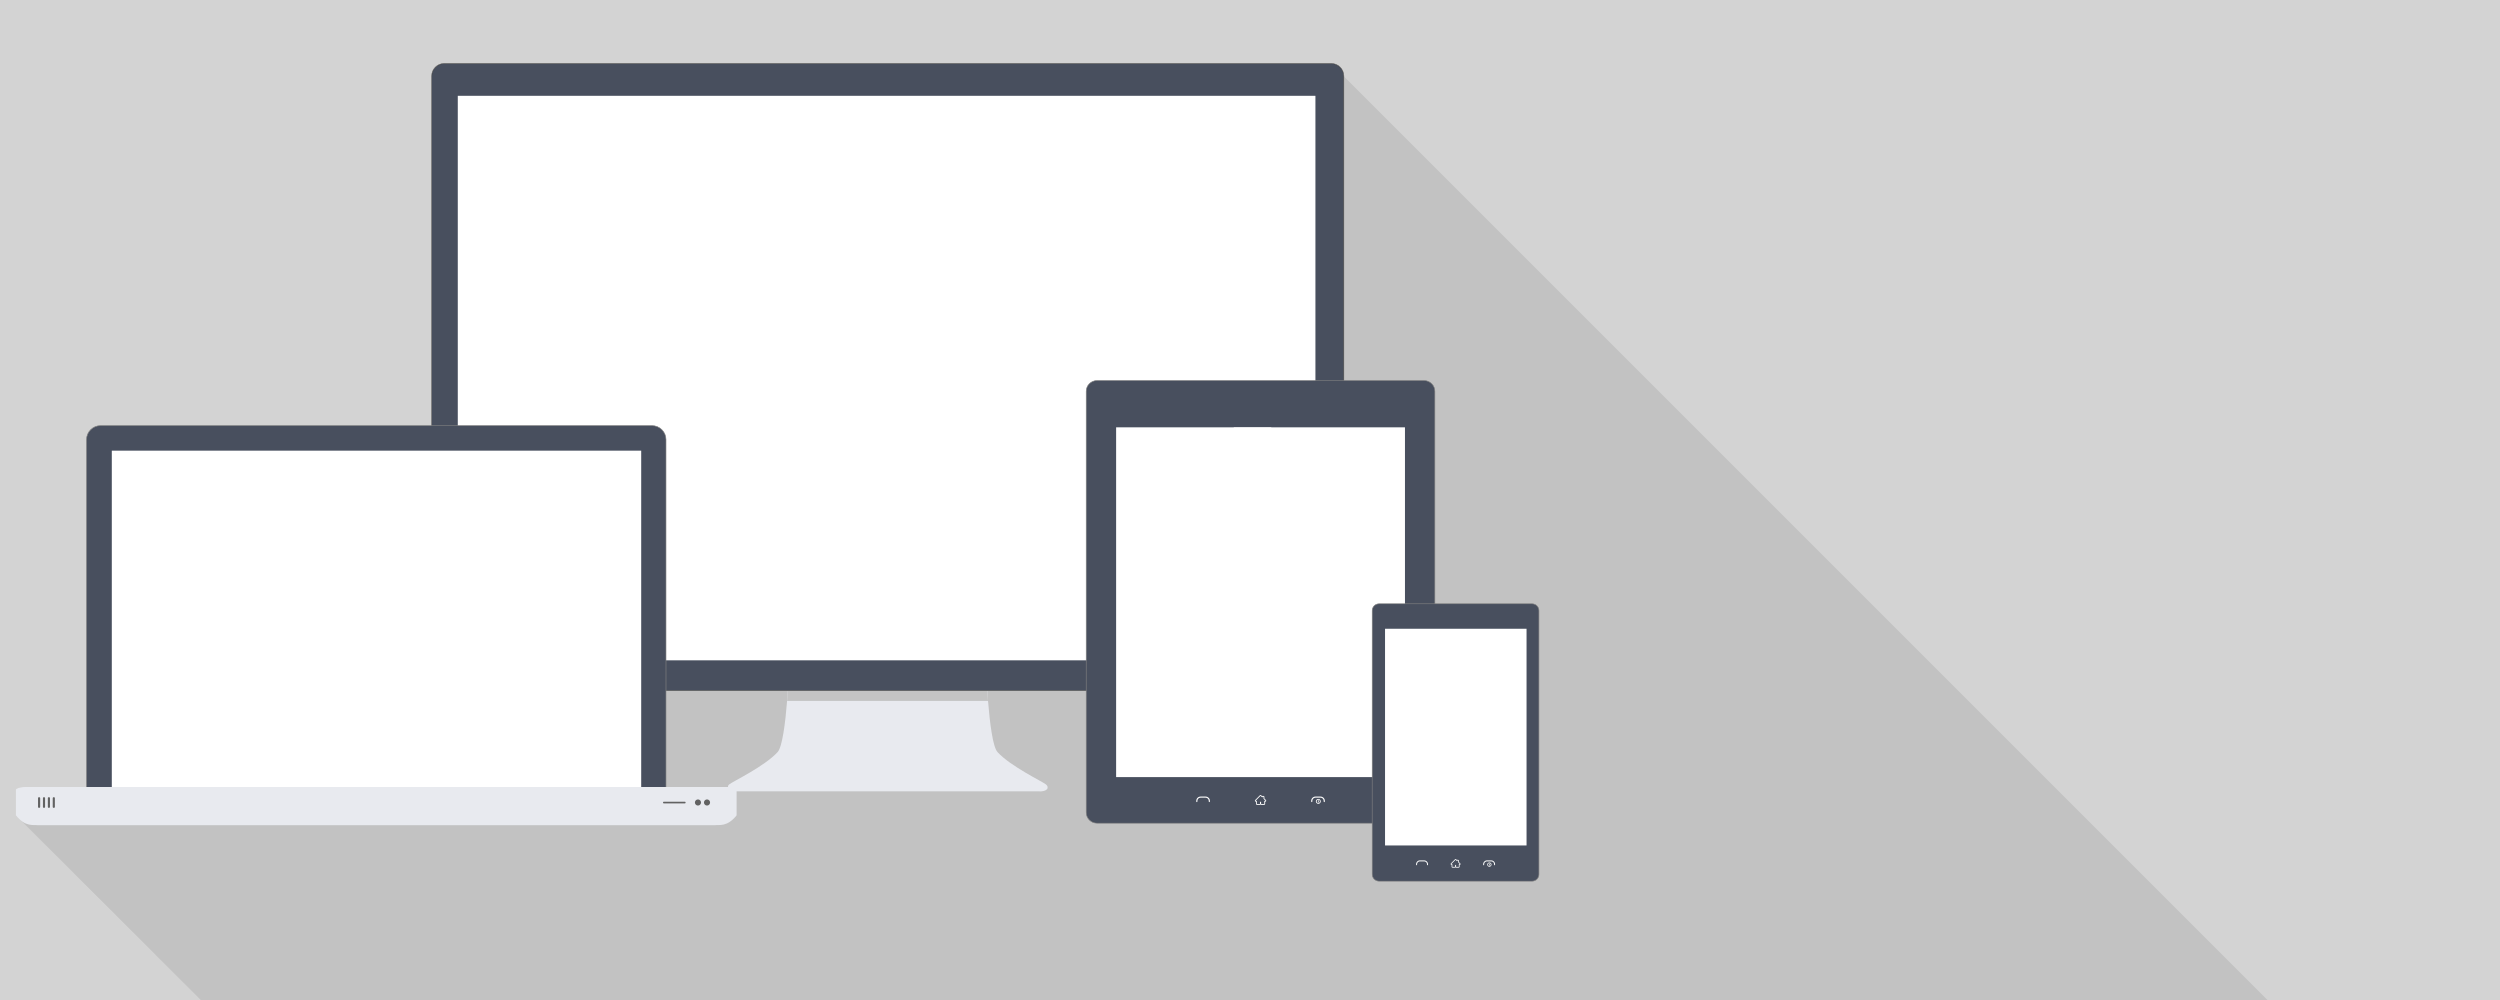 <?xml version="1.0" encoding="utf-8"?>
<!-- Generator: Adobe Illustrator 16.0.4, SVG Export Plug-In . SVG Version: 6.00 Build 0)  -->
<!DOCTYPE svg PUBLIC "-//W3C//DTD SVG 1.1//EN" "http://www.w3.org/Graphics/SVG/1.1/DTD/svg11.dtd">
<svg version="1.1" id="Layer_1" xmlns="http://www.w3.org/2000/svg" xmlns:xlink="http://www.w3.org/1999/xlink" x="0px" y="0px"
	 width="1440px" height="576px" viewBox="0 0 1440 576" enable-background="new 0 0 1440 576" xml:space="preserve">
<rect y="-1.897" fill="#D3D3D3" width="1440" height="578.971"/>
<polygon opacity="0.3" fill="#999999" enable-background="new    " points="766.771,36.714 1307.131,577.073 116.733,577.073 
	9.166,469.657 188.112,447.609 546.594,176.594 746.084,110.597 "/>
<path fill="#E8EAEF" d="M597.899,455.82c5.481,0.4,6.701-2.272,4.557-4.004c-2.144-1.731-20.392-10.401-27.894-18.624
	c-5.435-5.956-6.924-55.46-6.924-55.46c0-1.719-1.393-3.109-3.11-3.109H457.95c-1.718,0-3.111,1.392-3.111,3.109
	c0,0-1.491,49.504-6.924,55.46c-7.502,8.223-25.75,16.893-27.894,18.624c-2.145,1.73,1.132,4.004,4.559,4.004H597.899z"/>
<path fill="#C4C4C4" d="M454.255,390.711c-0.22,3.938-0.509,8.437-0.881,13.009h115.729c-0.371-4.572-0.661-9.071-0.881-13.009
	H454.255z"/>
<g>
	<g>
		<path fill="#010101" d="M255.92,397.844c-4.015,0-7.282-3.267-7.282-7.282V43.819c0-4.015,3.267-7.282,7.282-7.282h510.852
			c4.017,0,7.282,3.267,7.282,7.282v346.744c0,4.016-3.267,7.281-7.282,7.281H255.92L255.92,397.844z"/>
	</g>
	<g>
		<path fill="#484F5E" d="M248.815,43.819c0-3.907,3.197-7.104,7.104-7.104h510.853c3.907,0,7.104,3.197,7.104,7.104v346.744
			c0,3.907-3.196,7.104-7.104,7.104H255.92c-3.908,0-7.104-3.196-7.104-7.104L248.815,43.819L248.815,43.819z"/>
	</g>
	<path fill="#808080" d="M766.771,36.359H255.92c-4.113,0-7.46,3.346-7.46,7.459v346.743c0,4.113,3.347,7.461,7.46,7.461h510.852
		c4.113,0,7.461-3.348,7.461-7.461V43.819C774.23,39.706,770.885,36.359,766.771,36.359z M773.876,390.562
		c0,3.907-3.196,7.104-7.104,7.104H255.92c-3.908,0-7.104-3.196-7.104-7.104V43.819c0-3.907,3.197-7.104,7.104-7.104h510.852
		c3.908,0,7.104,3.197,7.104,7.104V390.562z"/>
</g>
<polygon fill="#FFFFFF" points="488.661,55.186 448.604,55.186 263.684,55.186 263.684,97.573 263.684,251.159 263.684,380.344 
	757.686,380.344 757.686,251.159 757.686,97.573 757.686,55.186 "/>
<g>
	<g>
		<path fill="#484F5E" d="M631.884,474.151c-3.43,0-6.22-2.789-6.22-6.22V225.41c0-3.429,2.79-6.219,6.22-6.219h188.377
			c3.429,0,6.22,2.79,6.22,6.219v242.521c0,3.431-2.791,6.22-6.22,6.22H631.884z"/>
		<path fill="#808080" d="M820.261,219.014H631.884c-3.526,0-6.396,2.87-6.396,6.396v242.521c0,3.527,2.869,6.396,6.396,6.396
			h188.377c3.527,0,6.396-2.869,6.396-6.396V225.41C826.657,221.883,823.788,219.014,820.261,219.014z M826.302,467.933
			c0,3.322-2.718,6.042-6.041,6.042H631.884c-3.323,0-6.042-2.72-6.042-6.042V225.41c0-3.322,2.719-6.041,6.042-6.041h188.377
			c3.323,0,6.041,2.719,6.041,6.041V467.933z"/>
	</g>
</g>
<polygon fill="#FFFFFF" points="732.251,246.141 732.251,246.029 710.667,246.029 710.667,246.141 642.888,246.141 642.888,268.443 
	642.888,363.604 642.888,447.609 809.257,447.609 809.257,363.604 809.257,268.443 809.257,246.141 "/>
<g>
	<g>
		<path fill="#FFFFFF" d="M726.082,458.433c0,0.002,0,0,0.005,0.002c0.017,0,0.035,0.006,0.055,0.023
			c0.321,0.324,0.646,0.652,0.975,0.977c0-0.14,0-0.275,0-0.415c0-0.045,0.034-0.082,0.078-0.082c0.178,0,0.351,0,0.527,0
			c0.045,0,0.082,0.037,0.082,0.082c0,0.243,0,0.485,0,0.73c0,0.118,0,0.239,0,0.36c0,0.01-0.002,0.014-0.002,0.019
			c0.008,0.005,0.02,0.016,0.036,0.033c0.335,0.335,0.669,0.671,1.002,1.007c0.052,0.05,0.016,0.138-0.056,0.138
			c-0.184,0-0.37,0-0.556,0c0,0.571,0,1.14,0,1.712c0,0.045-0.035,0.079-0.08,0.079c-0.576,0-1.098,0-1.675,0
			c-0.045,0-0.079-0.034-0.079-0.079c0-0.399,0-0.798,0-1.197c-0.174,0-0.453,0-0.623,0c0,0.399,0,0.798,0,1.197
			c0,0.045-0.037,0.079-0.08,0.079c-0.577,0-1.101,0-1.677,0c-0.043,0-0.079-0.034-0.079-0.079c0-0.572,0-1.141,0-1.712
			c-0.188,0-0.373,0-0.557,0c-0.07,0-0.105-0.088-0.057-0.138c0.901-0.905,1.803-1.811,2.703-2.711
			c0.017-0.019,0.032-0.023,0.054-0.023C726.08,458.433,726.082,458.435,726.082,458.433z M726.082,457.923l-0.098,0.026
			c-0.115,0.02-0.223,0.076-0.309,0.162l-1.357,1.359l-1.345,1.351c-0.163,0.163-0.212,0.41-0.122,0.625
			c0.09,0.214,0.297,0.353,0.527,0.353h0.064v1.22c0,0.316,0.258,0.572,0.57,0.572h1.676c0.15,0,0.289-0.059,0.392-0.155
			c0.103,0.098,0.241,0.155,0.393,0.155h1.675c0.314,0,0.571-0.256,0.571-0.572v-1.22h0.063c0.232,0,0.439-0.139,0.529-0.353
			c0.086-0.215,0.039-0.462-0.125-0.625l-0.894-0.896v-0.175v-0.731c0-0.316-0.256-0.572-0.574-0.572h-0.527
			c-0.105,0-0.206,0.027-0.29,0.081l-0.416-0.415c-0.08-0.081-0.178-0.137-0.288-0.159l-0.034-0.011h-0.014L726.082,457.923
			L726.082,457.923z"/>
	</g>
	<g>
		<g>
			<path fill="#FFFFFF" d="M762.771,462.026c-0.179,0-0.321-0.143-0.321-0.321v-0.414c0-1.009-0.819-1.831-1.831-1.831h-2.895
				c-1.01,0-1.83,0.822-1.83,1.831v0.414c0,0.18-0.145,0.321-0.322,0.321c-0.176,0-0.32-0.143-0.32-0.321v-0.414
				c0-1.362,1.108-2.473,2.475-2.473h2.894c1.365,0,2.476,1.109,2.476,2.473v0.414C763.095,461.885,762.95,462.026,762.771,462.026
				L762.771,462.026z"/>
		</g>
		<g>
			<path fill="#FFFFFF" d="M759.348,463.003c-0.778,0-1.412-0.633-1.412-1.412c0-0.782,0.634-1.413,1.412-1.413
				c0.78,0,1.414,0.631,1.414,1.413C760.762,462.37,760.128,463.003,759.348,463.003L759.348,463.003z M759.348,460.653
				c-0.515,0-0.937,0.421-0.937,0.938c0,0.516,0.422,0.938,0.937,0.938c0.519,0,0.938-0.422,0.938-0.938
				C760.284,461.074,759.865,460.653,759.348,460.653L759.348,460.653z"/>
			<path fill="#FFFFFF" d="M759.348,462.292c-0.113,0-0.211-0.093-0.211-0.208v-0.987c0-0.114,0.098-0.211,0.211-0.211
				c0.115,0,0.213,0.097,0.213,0.211v0.987C759.561,462.199,759.463,462.292,759.348,462.292L759.348,462.292z"/>
		</g>
	</g>
	<g>
		<path fill="#FFFFFF" d="M696.57,462.026c-0.181,0-0.322-0.146-0.322-0.322v-0.413c0-1.01-0.82-1.831-1.831-1.831h-2.894
			c-1.011,0-1.83,0.821-1.83,1.831v0.413c0,0.178-0.147,0.322-0.323,0.322c-0.178,0-0.32-0.146-0.32-0.322v-0.413
			c0-1.363,1.109-2.473,2.476-2.473h2.893c1.362,0,2.475,1.108,2.475,2.473v0.413C696.893,461.882,696.749,462.026,696.57,462.026
			L696.57,462.026z"/>
	</g>
</g>
<g>
	<g>
		<path fill="#484F5E" d="M794.357,507.549c-2.185,0-3.961-1.776-3.961-3.961V351.74c0-2.186,1.776-3.961,3.961-3.961h88.108
			c2.185,0,3.96,1.775,3.96,3.961v151.848c0,2.185-1.775,3.961-3.96,3.961H794.357z"/>
		<rect x="797.781" y="362.165" fill="#FFFFFF" width="81.508" height="124.819"/>
		<path fill="#808080" d="M882.467,347.602h-88.109c-2.281,0-4.138,1.856-4.138,4.14v151.848c0,2.282,1.855,4.139,4.138,4.139
			h88.109c2.282,0,4.139-1.855,4.139-4.139V351.74C886.604,349.458,884.749,347.602,882.467,347.602z M886.249,503.588
			c0,2.08-1.702,3.783-3.782,3.783h-88.108c-2.08,0-3.782-1.703-3.782-3.783V351.74c0-2.081,1.702-3.783,3.782-3.783h88.108
			c2.08,0,3.782,1.702,3.782,3.783V503.588z"/>
	</g>
</g>
<g>
	<g>
		<path fill="#FFFFFF" d="M838.421,495.252c0.001,0,0.001,0,0.003,0c0.016,0,0.032,0.005,0.048,0.021
			c0.283,0.281,0.565,0.567,0.851,0.853c0-0.12,0-0.242,0-0.364c0-0.037,0.031-0.068,0.069-0.068c0.153,0,0.307,0,0.46,0
			c0.038,0,0.071,0.031,0.071,0.068c0,0.213,0,0.425,0,0.641c0,0.104,0,0.21,0,0.316c0,0.007-0.001,0.012-0.001,0.016
			c0.006,0.005,0.018,0.015,0.031,0.028c0.292,0.293,0.583,0.587,0.875,0.881c0.044,0.045,0.013,0.121-0.049,0.121
			c-0.161,0-0.324,0-0.484,0c0,0.498,0,0.997,0,1.495c0,0.038-0.031,0.071-0.072,0.071c-0.501,0-0.956,0-1.459,0
			c-0.039,0-0.07-0.033-0.07-0.071c0-0.349,0-0.696,0-1.047c-0.148,0-0.395,0-0.542,0c0,0.351,0,0.698,0,1.047
			c0,0.038-0.032,0.071-0.071,0.071c-0.504,0-0.959,0-1.462,0c-0.038,0-0.069-0.033-0.069-0.071c0-0.498,0-0.997,0-1.495
			c-0.163,0-0.322,0-0.483,0c-0.062,0-0.095-0.076-0.05-0.121c0.785-0.792,1.57-1.58,2.356-2.369
			c0.015-0.018,0.031-0.021,0.047-0.021L838.421,495.252L838.421,495.252z M838.421,494.805l-0.086,0.022
			c-0.1,0.019-0.192,0.065-0.268,0.142l-1.185,1.19l-1.175,1.181c-0.144,0.144-0.185,0.356-0.106,0.545
			c0.077,0.188,0.259,0.31,0.461,0.31h0.056v1.065c0,0.275,0.225,0.501,0.499,0.501h1.462c0.132,0,0.252-0.052,0.342-0.135
			c0.09,0.083,0.209,0.135,0.343,0.135h1.459c0.276,0,0.501-0.226,0.501-0.501v-1.065h0.057c0.202,0,0.383-0.121,0.461-0.31
			c0.077-0.188,0.034-0.401-0.108-0.545l-0.779-0.785v-0.152v-0.641c0-0.275-0.226-0.5-0.5-0.5h-0.461
			c-0.093,0-0.18,0.025-0.255,0.07l-0.361-0.363c-0.068-0.069-0.156-0.119-0.251-0.138l-0.03-0.01h-0.013L838.421,494.805
			L838.421,494.805z"/>
	</g>
	<g>
		<g>
			<path fill="#FFFFFF" d="M860.871,498.395c-0.154,0-0.279-0.127-0.279-0.28v-0.363c0-0.882-0.717-1.601-1.599-1.601h-2.525
				c-0.881,0-1.599,0.719-1.599,1.601v0.363c0,0.153-0.125,0.28-0.28,0.28c-0.154,0-0.279-0.127-0.279-0.28v-0.363
				c0-1.192,0.969-2.161,2.158-2.161h2.525c1.189,0,2.159,0.969,2.159,2.161v0.363C861.152,498.268,861.026,498.395,860.871,498.395
				L860.871,498.395z"/>
		</g>
		<g>
			<path fill="#FFFFFF" d="M857.885,499.246c-0.681,0-1.232-0.555-1.232-1.235c0-0.682,0.553-1.234,1.232-1.234
				s1.232,0.554,1.232,1.234S858.562,499.246,857.885,499.246L857.885,499.246z M857.885,497.192c-0.449,0-0.817,0.365-0.817,0.817
				c0,0.451,0.368,0.818,0.817,0.818s0.815-0.367,0.815-0.818S858.334,497.192,857.885,497.192L857.885,497.192z"/>
			<path fill="#FFFFFF" d="M857.885,498.625c-0.102,0-0.185-0.082-0.185-0.183v-0.862c0-0.103,0.083-0.186,0.185-0.186
				s0.186,0.083,0.186,0.186v0.862C858.069,498.543,857.985,498.625,857.885,498.625L857.885,498.625z"/>
		</g>
	</g>
	<g>
		<path fill="#FFFFFF" d="M822.232,498.393c-0.154,0-0.279-0.125-0.279-0.279v-0.362c0-0.884-0.717-1.602-1.6-1.602h-2.523
			c-0.882,0-1.6,0.718-1.6,1.602v0.362c0,0.154-0.125,0.279-0.279,0.279s-0.28-0.125-0.28-0.279v-0.362
			c0-1.192,0.97-2.163,2.159-2.163h2.523c1.19,0,2.159,0.971,2.159,2.163v0.362C822.514,498.268,822.389,498.393,822.232,498.393
			L822.232,498.393z"/>
	</g>
</g>
<g>
	<g>
		<g>
			<path fill="#484F5E" d="M57.911,462.11c-2.144,0-4.167-0.844-5.695-2.373c-1.53-1.528-2.373-3.55-2.373-5.692V253.22
				c0-2.142,0.843-4.164,2.373-5.694c1.529-1.528,3.551-2.371,5.694-2.371h317.63c2.142,0,4.164,0.842,5.694,2.371
				c1.528,1.531,2.372,3.553,2.372,5.694v200.825c0,2.144-0.843,4.164-2.372,5.692c-1.529,1.529-3.553,2.373-5.694,2.373H57.911z"/>
			<path fill="#808080" d="M381.36,247.399c-1.564-1.562-3.632-2.423-5.82-2.423H57.911c-2.19,0-4.256,0.86-5.819,2.423
				c-1.564,1.564-2.425,3.631-2.425,5.82l-0.001,200.825c0,2.189,0.861,4.256,2.425,5.818c1.562,1.562,3.629,2.425,5.82,2.425
				H375.54c2.19,0,4.257-0.861,5.82-2.425c1.562-1.562,2.424-3.628,2.424-5.818V253.22
				C383.784,251.031,382.923,248.964,381.36,247.399z M383.429,454.045c0,2.094-0.823,4.072-2.319,5.566
				c-1.497,1.499-3.475,2.32-5.568,2.32H57.911c-2.095,0-4.073-0.821-5.569-2.32c-1.496-1.494-2.321-3.474-2.321-5.566V253.22
				c0-2.095,0.824-4.072,2.321-5.569c1.497-1.496,3.473-2.318,5.568-2.318h317.63c2.094,0,4.071,0.822,5.568,2.318
				c1.495,1.497,2.319,3.475,2.319,5.569L383.429,454.045L383.429,454.045z"/>
		</g>
	</g>
</g>
<polygon fill="#FFFFFF" points="203.271,259.581 178.545,259.581 64.4,259.581 64.4,285.745 64.4,380.549 64.4,460.291 
	369.331,460.291 369.331,380.549 369.331,285.745 369.331,259.581 "/>
<path fill="#E8EAEF" d="M424.29,454.957c-0.017-1.026-3.953-1.64-4.983-1.64h-14.981h-2.562H14.144
	c-1.032,0-4.984,0.614-4.984,1.646v14.693h0.005c5.411,6.759,9.839,5.317,12.673,5.66h30.479l4.554-0.001l0,0l159.899-0.015
	l164.361,0.016h30.479c2.835-0.343,7.265,1.1,12.679-5.667h-0.044c0.029-0.183,0.041-0.343,0.044-0.541V454.96L424.29,454.957z"/>
<g>
	<g>
		<path fill="#626262" d="M23.142,464.765c0,0.315-0.255,0.571-0.571,0.571h-0.095c-0.315,0-0.571-0.256-0.571-0.571v-5.021
			c0-0.315,0.256-0.57,0.571-0.57h0.095c0.315,0,0.571,0.255,0.571,0.57V464.765z"/>
	</g>
	<g>
		<path fill="#626262" d="M25.964,464.765c0,0.315-0.256,0.571-0.572,0.571h-0.095c-0.315,0-0.571-0.256-0.571-0.571v-5.021
			c0-0.315,0.256-0.57,0.571-0.57h0.095c0.316,0,0.572,0.255,0.572,0.57V464.765z"/>
	</g>
	<g>
		<path fill="#626262" d="M28.787,464.765c0,0.315-0.256,0.571-0.572,0.571H28.12c-0.316,0-0.571-0.256-0.571-0.571v-5.021
			c0-0.315,0.255-0.57,0.571-0.57h0.095c0.316,0,0.572,0.255,0.572,0.57V464.765z"/>
	</g>
	<g>
		<path fill="#626262" d="M31.608,464.765c0,0.315-0.256,0.571-0.571,0.571h-0.095c-0.315,0-0.571-0.256-0.571-0.571v-5.021
			c0-0.315,0.256-0.57,0.571-0.57h0.095c0.315,0,0.571,0.255,0.571,0.57V464.765z"/>
	</g>
</g>
<g>
	<g>
		<g>
			<path fill="#626262" d="M394.926,462.273c0,0.269-0.183,0.492-0.401,0.492h-12.23c-0.222,0-0.402-0.225-0.402-0.492
				c0-0.272,0.181-0.493,0.402-0.493h12.23C394.743,461.78,394.926,462.001,394.926,462.273z"/>
		</g>
	</g>
	<g>
		<g>
			<path fill="#626262" d="M407.244,460.474c0.974,0,1.763,0.789,1.763,1.764c0,0.974-0.79,1.763-1.763,1.763
				s-1.764-0.789-1.764-1.763C405.48,461.263,406.271,460.474,407.244,460.474z"/>
		</g>
		<g>
			<path fill="#626262" d="M402.028,460.474c0.974,0,1.762,0.789,1.762,1.764c0,0.974-0.789,1.763-1.762,1.763
				c-0.974,0-1.764-0.789-1.764-1.763C400.265,461.263,401.055,460.474,402.028,460.474z"/>
		</g>
	</g>
</g>
</svg>
